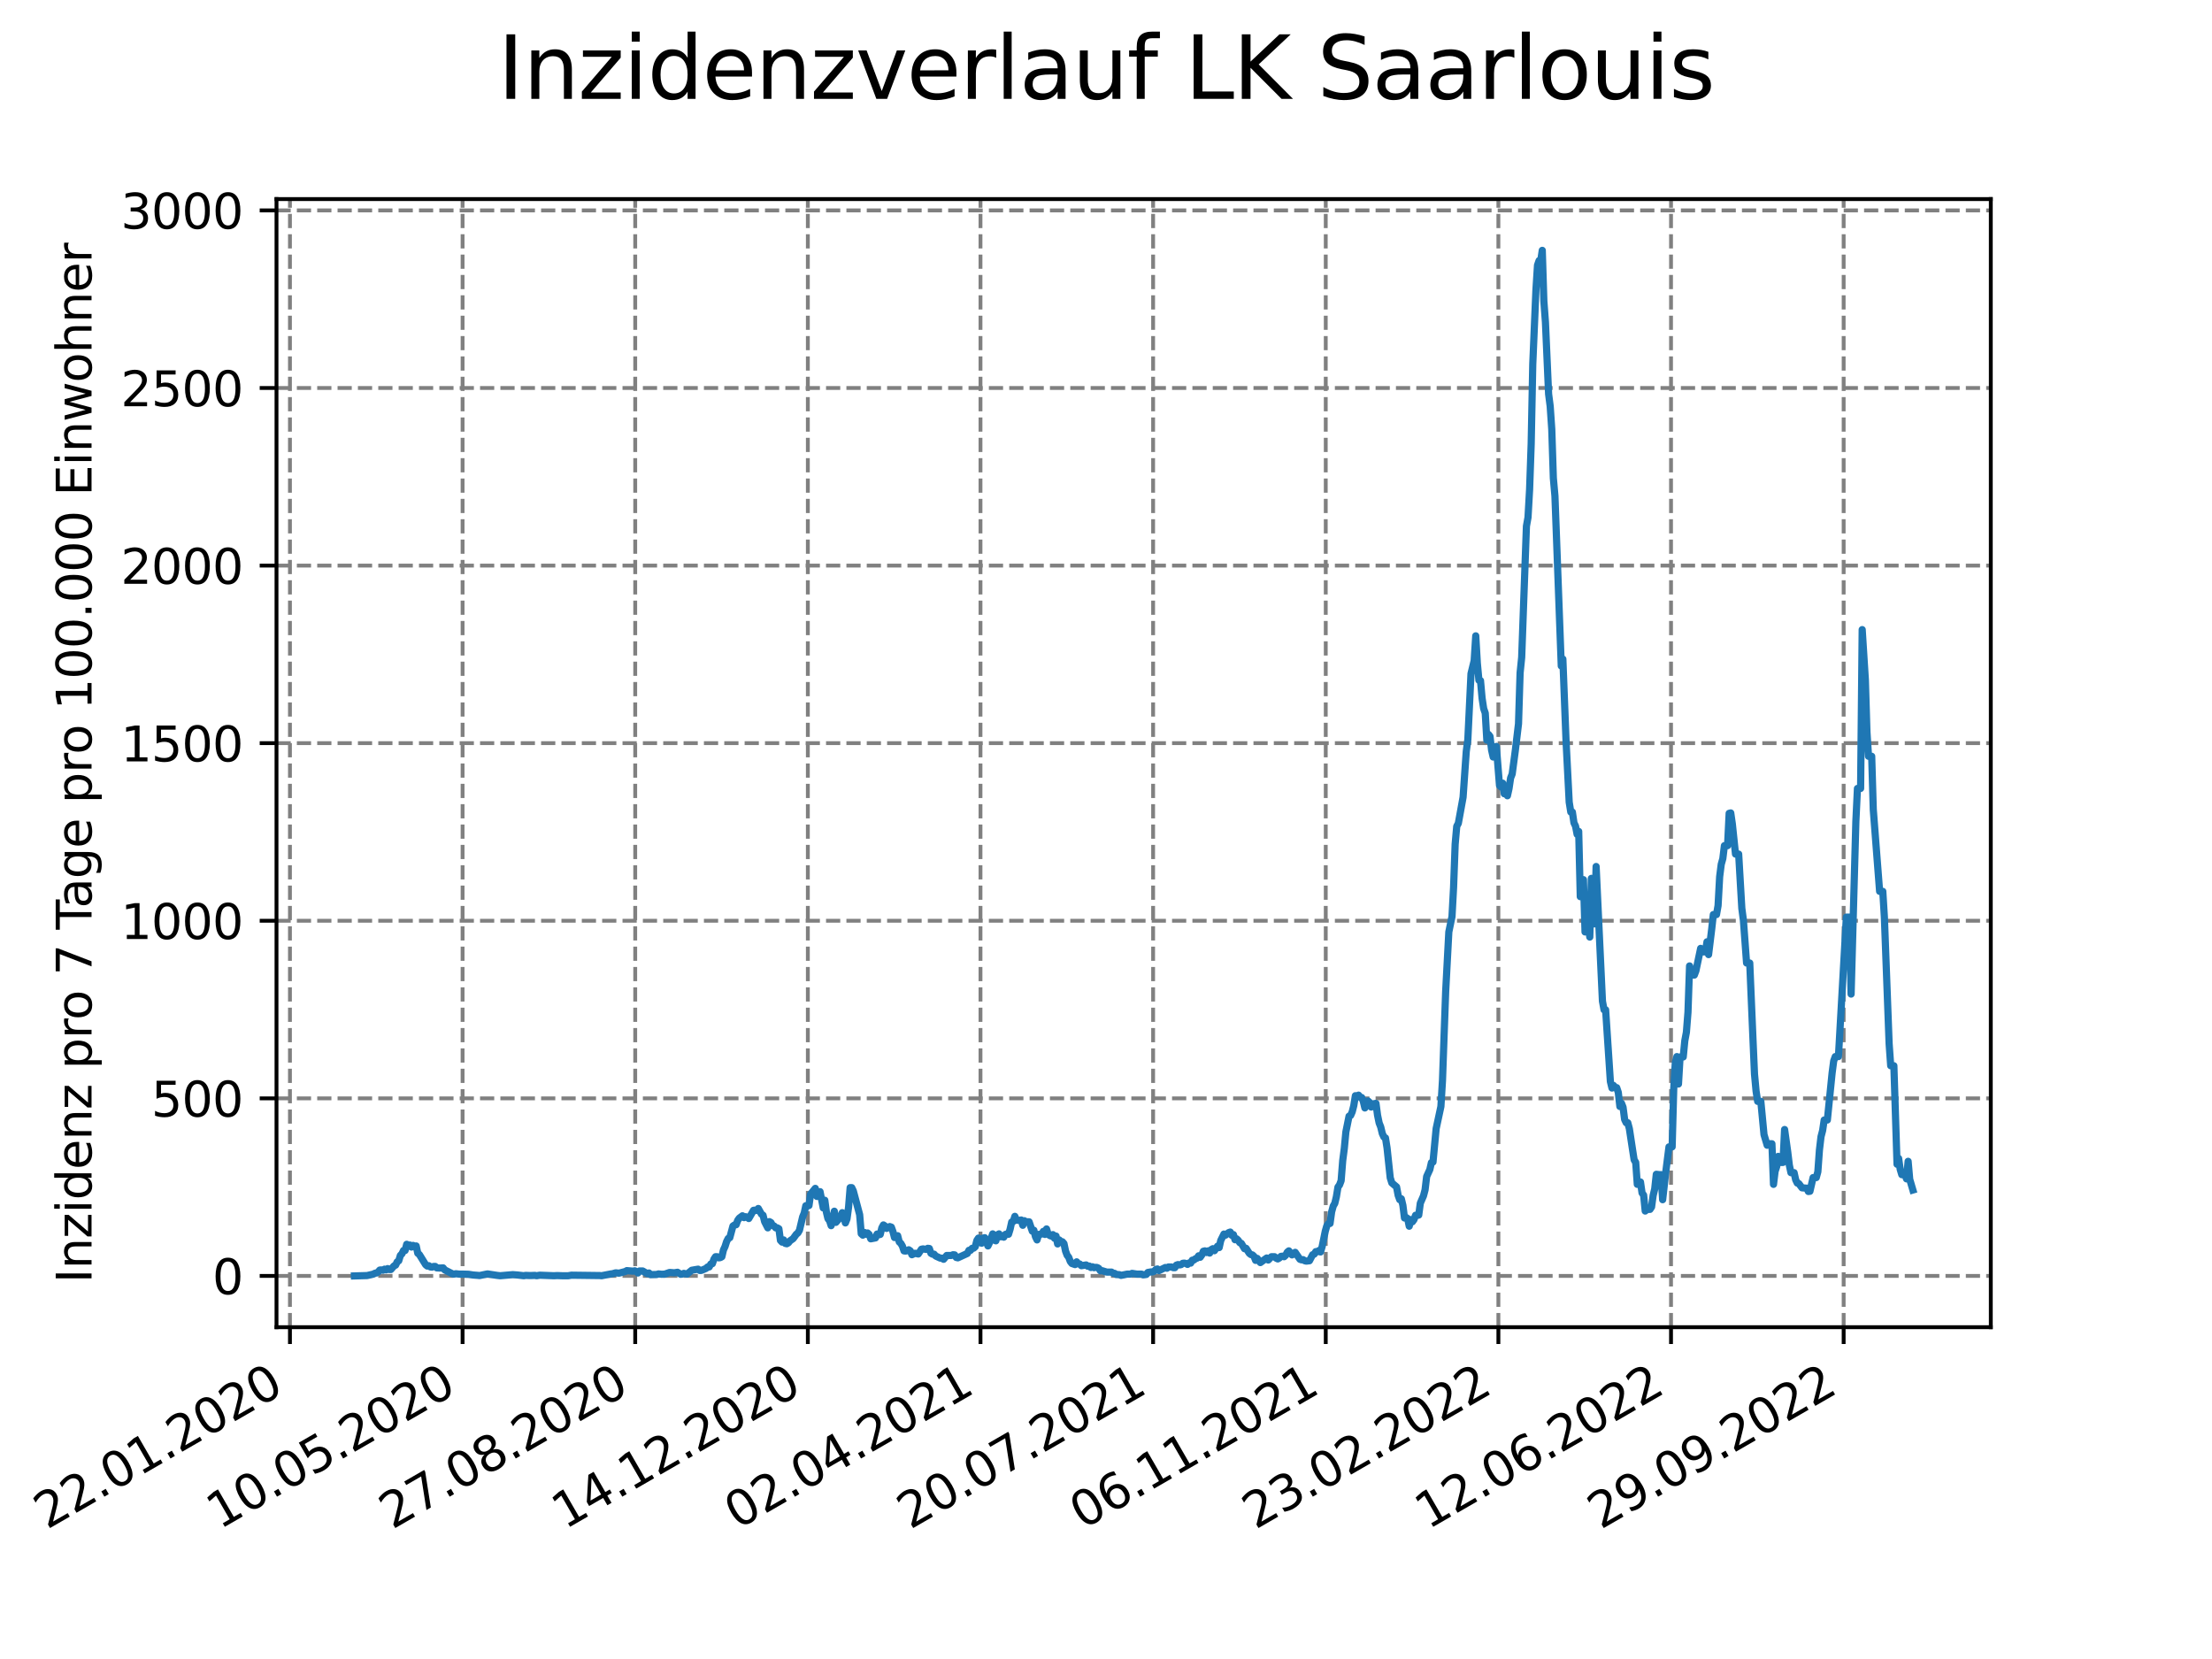 <?xml version="1.0" encoding="utf-8" standalone="no"?>
<!DOCTYPE svg PUBLIC "-//W3C//DTD SVG 1.1//EN"
  "http://www.w3.org/Graphics/SVG/1.1/DTD/svg11.dtd">
<svg xmlns:xlink="http://www.w3.org/1999/xlink" width="460.8pt" height="345.6pt" viewBox="0 0 460.8 345.6" xmlns="http://www.w3.org/2000/svg" version="1.1">
 <defs>
  <style type="text/css">*{stroke-linejoin: round; stroke-linecap: butt}</style>
 </defs>
 <g id="figure_1">
  <g id="patch_1">
   <path d="M 0 345.6 
L 460.8 345.6 
L 460.8 0 
L 0 0 
z
" style="fill: #ffffff"/>
  </g>
  <g id="axes_1">
   <g id="patch_2">
    <path d="M 57.6 276.48 
L 414.72 276.48 
L 414.72 41.472 
L 57.6 41.472 
z
" style="fill: #ffffff"/>
   </g>
   <g id="matplotlib.axis_1">
    <g id="xtick_1">
     <g id="line2d_1">
      <path d="M 60.402 276.48 
L 60.402 41.472 
" clip-path="url(#p34d6303fc3)" style="fill: none; stroke-dasharray: 2.96,1.28; stroke-dashoffset: 0; stroke: #808080; stroke-width: 0.8"/>
     </g>
     <g id="line2d_2">
      <defs>
       <path id="mcf99c7d544" d="M 0 0 
L 0 3.5 
" style="stroke: #000000; stroke-width: 0.8"/>
      </defs>
      <g>
       <use xlink:href="#mcf99c7d544" x="60.402" y="276.48" style="stroke: #000000; stroke-width: 0.8"/>
      </g>
     </g>
     <g id="text_1">
      <!-- 22.01.2020 -->
      <g transform="translate(9.776 318.689) rotate(-30) scale(0.1 -0.1)">
       <defs>
        <path id="DejaVuSans-32" d="M 1228 531 
L 3431 531 
L 3431 0 
L 469 0 
L 469 531 
Q 828 903 1448 1529 
Q 2069 2156 2228 2338 
Q 2531 2678 2651 2914 
Q 2772 3150 2772 3378 
Q 2772 3750 2511 3984 
Q 2250 4219 1831 4219 
Q 1534 4219 1204 4116 
Q 875 4013 500 3803 
L 500 4441 
Q 881 4594 1212 4672 
Q 1544 4750 1819 4750 
Q 2544 4750 2975 4387 
Q 3406 4025 3406 3419 
Q 3406 3131 3298 2873 
Q 3191 2616 2906 2266 
Q 2828 2175 2409 1742 
Q 1991 1309 1228 531 
z
" transform="scale(0.016)"/>
        <path id="DejaVuSans-2e" d="M 684 794 
L 1344 794 
L 1344 0 
L 684 0 
L 684 794 
z
" transform="scale(0.016)"/>
        <path id="DejaVuSans-30" d="M 2034 4250 
Q 1547 4250 1301 3770 
Q 1056 3291 1056 2328 
Q 1056 1369 1301 889 
Q 1547 409 2034 409 
Q 2525 409 2770 889 
Q 3016 1369 3016 2328 
Q 3016 3291 2770 3770 
Q 2525 4250 2034 4250 
z
M 2034 4750 
Q 2819 4750 3233 4129 
Q 3647 3509 3647 2328 
Q 3647 1150 3233 529 
Q 2819 -91 2034 -91 
Q 1250 -91 836 529 
Q 422 1150 422 2328 
Q 422 3509 836 4129 
Q 1250 4750 2034 4750 
z
" transform="scale(0.016)"/>
        <path id="DejaVuSans-31" d="M 794 531 
L 1825 531 
L 1825 4091 
L 703 3866 
L 703 4441 
L 1819 4666 
L 2450 4666 
L 2450 531 
L 3481 531 
L 3481 0 
L 794 0 
L 794 531 
z
" transform="scale(0.016)"/>
       </defs>
       <use xlink:href="#DejaVuSans-32"/>
       <use xlink:href="#DejaVuSans-32" x="63.623"/>
       <use xlink:href="#DejaVuSans-2e" x="127.246"/>
       <use xlink:href="#DejaVuSans-30" x="159.033"/>
       <use xlink:href="#DejaVuSans-31" x="222.656"/>
       <use xlink:href="#DejaVuSans-2e" x="286.279"/>
       <use xlink:href="#DejaVuSans-32" x="318.066"/>
       <use xlink:href="#DejaVuSans-30" x="381.689"/>
       <use xlink:href="#DejaVuSans-32" x="445.312"/>
       <use xlink:href="#DejaVuSans-30" x="508.936"/>
      </g>
     </g>
    </g>
    <g id="xtick_2">
     <g id="line2d_3">
      <path d="M 96.364 276.48 
L 96.364 41.472 
" clip-path="url(#p34d6303fc3)" style="fill: none; stroke-dasharray: 2.96,1.28; stroke-dashoffset: 0; stroke: #808080; stroke-width: 0.8"/>
     </g>
     <g id="line2d_4">
      <g>
       <use xlink:href="#mcf99c7d544" x="96.364" y="276.48" style="stroke: #000000; stroke-width: 0.8"/>
      </g>
     </g>
     <g id="text_2">
      <!-- 10.05.2020 -->
      <g transform="translate(45.739 318.689) rotate(-30) scale(0.1 -0.1)">
       <defs>
        <path id="DejaVuSans-35" d="M 691 4666 
L 3169 4666 
L 3169 4134 
L 1269 4134 
L 1269 2991 
Q 1406 3038 1543 3061 
Q 1681 3084 1819 3084 
Q 2600 3084 3056 2656 
Q 3513 2228 3513 1497 
Q 3513 744 3044 326 
Q 2575 -91 1722 -91 
Q 1428 -91 1123 -41 
Q 819 9 494 109 
L 494 744 
Q 775 591 1075 516 
Q 1375 441 1709 441 
Q 2250 441 2565 725 
Q 2881 1009 2881 1497 
Q 2881 1984 2565 2268 
Q 2250 2553 1709 2553 
Q 1456 2553 1204 2497 
Q 953 2441 691 2322 
L 691 4666 
z
" transform="scale(0.016)"/>
       </defs>
       <use xlink:href="#DejaVuSans-31"/>
       <use xlink:href="#DejaVuSans-30" x="63.623"/>
       <use xlink:href="#DejaVuSans-2e" x="127.246"/>
       <use xlink:href="#DejaVuSans-30" x="159.033"/>
       <use xlink:href="#DejaVuSans-35" x="222.656"/>
       <use xlink:href="#DejaVuSans-2e" x="286.279"/>
       <use xlink:href="#DejaVuSans-32" x="318.066"/>
       <use xlink:href="#DejaVuSans-30" x="381.689"/>
       <use xlink:href="#DejaVuSans-32" x="445.312"/>
       <use xlink:href="#DejaVuSans-30" x="508.936"/>
      </g>
     </g>
    </g>
    <g id="xtick_3">
     <g id="line2d_5">
      <path d="M 132.327 276.48 
L 132.327 41.472 
" clip-path="url(#p34d6303fc3)" style="fill: none; stroke-dasharray: 2.96,1.28; stroke-dashoffset: 0; stroke: #808080; stroke-width: 0.8"/>
     </g>
     <g id="line2d_6">
      <g>
       <use xlink:href="#mcf99c7d544" x="132.327" y="276.48" style="stroke: #000000; stroke-width: 0.8"/>
      </g>
     </g>
     <g id="text_3">
      <!-- 27.08.2020 -->
      <g transform="translate(81.702 318.689) rotate(-30) scale(0.1 -0.1)">
       <defs>
        <path id="DejaVuSans-37" d="M 525 4666 
L 3525 4666 
L 3525 4397 
L 1831 0 
L 1172 0 
L 2766 4134 
L 525 4134 
L 525 4666 
z
" transform="scale(0.016)"/>
        <path id="DejaVuSans-38" d="M 2034 2216 
Q 1584 2216 1326 1975 
Q 1069 1734 1069 1313 
Q 1069 891 1326 650 
Q 1584 409 2034 409 
Q 2484 409 2743 651 
Q 3003 894 3003 1313 
Q 3003 1734 2745 1975 
Q 2488 2216 2034 2216 
z
M 1403 2484 
Q 997 2584 770 2862 
Q 544 3141 544 3541 
Q 544 4100 942 4425 
Q 1341 4750 2034 4750 
Q 2731 4750 3128 4425 
Q 3525 4100 3525 3541 
Q 3525 3141 3298 2862 
Q 3072 2584 2669 2484 
Q 3125 2378 3379 2068 
Q 3634 1759 3634 1313 
Q 3634 634 3220 271 
Q 2806 -91 2034 -91 
Q 1263 -91 848 271 
Q 434 634 434 1313 
Q 434 1759 690 2068 
Q 947 2378 1403 2484 
z
M 1172 3481 
Q 1172 3119 1398 2916 
Q 1625 2713 2034 2713 
Q 2441 2713 2670 2916 
Q 2900 3119 2900 3481 
Q 2900 3844 2670 4047 
Q 2441 4250 2034 4250 
Q 1625 4250 1398 4047 
Q 1172 3844 1172 3481 
z
" transform="scale(0.016)"/>
       </defs>
       <use xlink:href="#DejaVuSans-32"/>
       <use xlink:href="#DejaVuSans-37" x="63.623"/>
       <use xlink:href="#DejaVuSans-2e" x="127.246"/>
       <use xlink:href="#DejaVuSans-30" x="159.033"/>
       <use xlink:href="#DejaVuSans-38" x="222.656"/>
       <use xlink:href="#DejaVuSans-2e" x="286.279"/>
       <use xlink:href="#DejaVuSans-32" x="318.066"/>
       <use xlink:href="#DejaVuSans-30" x="381.689"/>
       <use xlink:href="#DejaVuSans-32" x="445.312"/>
       <use xlink:href="#DejaVuSans-30" x="508.936"/>
      </g>
     </g>
    </g>
    <g id="xtick_4">
     <g id="line2d_7">
      <path d="M 168.29 276.48 
L 168.29 41.472 
" clip-path="url(#p34d6303fc3)" style="fill: none; stroke-dasharray: 2.96,1.28; stroke-dashoffset: 0; stroke: #808080; stroke-width: 0.8"/>
     </g>
     <g id="line2d_8">
      <g>
       <use xlink:href="#mcf99c7d544" x="168.29" y="276.48" style="stroke: #000000; stroke-width: 0.8"/>
      </g>
     </g>
     <g id="text_4">
      <!-- 14.12.2020 -->
      <g transform="translate(117.665 318.689) rotate(-30) scale(0.1 -0.1)">
       <defs>
        <path id="DejaVuSans-34" d="M 2419 4116 
L 825 1625 
L 2419 1625 
L 2419 4116 
z
M 2253 4666 
L 3047 4666 
L 3047 1625 
L 3713 1625 
L 3713 1100 
L 3047 1100 
L 3047 0 
L 2419 0 
L 2419 1100 
L 313 1100 
L 313 1709 
L 2253 4666 
z
" transform="scale(0.016)"/>
       </defs>
       <use xlink:href="#DejaVuSans-31"/>
       <use xlink:href="#DejaVuSans-34" x="63.623"/>
       <use xlink:href="#DejaVuSans-2e" x="127.246"/>
       <use xlink:href="#DejaVuSans-31" x="159.033"/>
       <use xlink:href="#DejaVuSans-32" x="222.656"/>
       <use xlink:href="#DejaVuSans-2e" x="286.279"/>
       <use xlink:href="#DejaVuSans-32" x="318.066"/>
       <use xlink:href="#DejaVuSans-30" x="381.689"/>
       <use xlink:href="#DejaVuSans-32" x="445.312"/>
       <use xlink:href="#DejaVuSans-30" x="508.936"/>
      </g>
     </g>
    </g>
    <g id="xtick_5">
     <g id="line2d_9">
      <path d="M 204.253 276.48 
L 204.253 41.472 
" clip-path="url(#p34d6303fc3)" style="fill: none; stroke-dasharray: 2.96,1.28; stroke-dashoffset: 0; stroke: #808080; stroke-width: 0.8"/>
     </g>
     <g id="line2d_10">
      <g>
       <use xlink:href="#mcf99c7d544" x="204.253" y="276.48" style="stroke: #000000; stroke-width: 0.8"/>
      </g>
     </g>
     <g id="text_5">
      <!-- 02.04.2021 -->
      <g transform="translate(153.627 318.689) rotate(-30) scale(0.1 -0.1)">
       <use xlink:href="#DejaVuSans-30"/>
       <use xlink:href="#DejaVuSans-32" x="63.623"/>
       <use xlink:href="#DejaVuSans-2e" x="127.246"/>
       <use xlink:href="#DejaVuSans-30" x="159.033"/>
       <use xlink:href="#DejaVuSans-34" x="222.656"/>
       <use xlink:href="#DejaVuSans-2e" x="286.279"/>
       <use xlink:href="#DejaVuSans-32" x="318.066"/>
       <use xlink:href="#DejaVuSans-30" x="381.689"/>
       <use xlink:href="#DejaVuSans-32" x="445.312"/>
       <use xlink:href="#DejaVuSans-31" x="508.936"/>
      </g>
     </g>
    </g>
    <g id="xtick_6">
     <g id="line2d_11">
      <path d="M 240.215 276.48 
L 240.215 41.472 
" clip-path="url(#p34d6303fc3)" style="fill: none; stroke-dasharray: 2.96,1.28; stroke-dashoffset: 0; stroke: #808080; stroke-width: 0.8"/>
     </g>
     <g id="line2d_12">
      <g>
       <use xlink:href="#mcf99c7d544" x="240.215" y="276.48" style="stroke: #000000; stroke-width: 0.8"/>
      </g>
     </g>
     <g id="text_6">
      <!-- 20.07.2021 -->
      <g transform="translate(189.59 318.689) rotate(-30) scale(0.1 -0.1)">
       <use xlink:href="#DejaVuSans-32"/>
       <use xlink:href="#DejaVuSans-30" x="63.623"/>
       <use xlink:href="#DejaVuSans-2e" x="127.246"/>
       <use xlink:href="#DejaVuSans-30" x="159.033"/>
       <use xlink:href="#DejaVuSans-37" x="222.656"/>
       <use xlink:href="#DejaVuSans-2e" x="286.279"/>
       <use xlink:href="#DejaVuSans-32" x="318.066"/>
       <use xlink:href="#DejaVuSans-30" x="381.689"/>
       <use xlink:href="#DejaVuSans-32" x="445.312"/>
       <use xlink:href="#DejaVuSans-31" x="508.936"/>
      </g>
     </g>
    </g>
    <g id="xtick_7">
     <g id="line2d_13">
      <path d="M 276.178 276.48 
L 276.178 41.472 
" clip-path="url(#p34d6303fc3)" style="fill: none; stroke-dasharray: 2.96,1.28; stroke-dashoffset: 0; stroke: #808080; stroke-width: 0.8"/>
     </g>
     <g id="line2d_14">
      <g>
       <use xlink:href="#mcf99c7d544" x="276.178" y="276.48" style="stroke: #000000; stroke-width: 0.8"/>
      </g>
     </g>
     <g id="text_7">
      <!-- 06.11.2021 -->
      <g transform="translate(225.553 318.689) rotate(-30) scale(0.1 -0.1)">
       <defs>
        <path id="DejaVuSans-36" d="M 2113 2584 
Q 1688 2584 1439 2293 
Q 1191 2003 1191 1497 
Q 1191 994 1439 701 
Q 1688 409 2113 409 
Q 2538 409 2786 701 
Q 3034 994 3034 1497 
Q 3034 2003 2786 2293 
Q 2538 2584 2113 2584 
z
M 3366 4563 
L 3366 3988 
Q 3128 4100 2886 4159 
Q 2644 4219 2406 4219 
Q 1781 4219 1451 3797 
Q 1122 3375 1075 2522 
Q 1259 2794 1537 2939 
Q 1816 3084 2150 3084 
Q 2853 3084 3261 2657 
Q 3669 2231 3669 1497 
Q 3669 778 3244 343 
Q 2819 -91 2113 -91 
Q 1303 -91 875 529 
Q 447 1150 447 2328 
Q 447 3434 972 4092 
Q 1497 4750 2381 4750 
Q 2619 4750 2861 4703 
Q 3103 4656 3366 4563 
z
" transform="scale(0.016)"/>
       </defs>
       <use xlink:href="#DejaVuSans-30"/>
       <use xlink:href="#DejaVuSans-36" x="63.623"/>
       <use xlink:href="#DejaVuSans-2e" x="127.246"/>
       <use xlink:href="#DejaVuSans-31" x="159.033"/>
       <use xlink:href="#DejaVuSans-31" x="222.656"/>
       <use xlink:href="#DejaVuSans-2e" x="286.279"/>
       <use xlink:href="#DejaVuSans-32" x="318.066"/>
       <use xlink:href="#DejaVuSans-30" x="381.689"/>
       <use xlink:href="#DejaVuSans-32" x="445.312"/>
       <use xlink:href="#DejaVuSans-31" x="508.936"/>
      </g>
     </g>
    </g>
    <g id="xtick_8">
     <g id="line2d_15">
      <path d="M 312.141 276.48 
L 312.141 41.472 
" clip-path="url(#p34d6303fc3)" style="fill: none; stroke-dasharray: 2.96,1.28; stroke-dashoffset: 0; stroke: #808080; stroke-width: 0.8"/>
     </g>
     <g id="line2d_16">
      <g>
       <use xlink:href="#mcf99c7d544" x="312.141" y="276.48" style="stroke: #000000; stroke-width: 0.8"/>
      </g>
     </g>
     <g id="text_8">
      <!-- 23.02.2022 -->
      <g transform="translate(261.516 318.689) rotate(-30) scale(0.1 -0.1)">
       <defs>
        <path id="DejaVuSans-33" d="M 2597 2516 
Q 3050 2419 3304 2112 
Q 3559 1806 3559 1356 
Q 3559 666 3084 287 
Q 2609 -91 1734 -91 
Q 1441 -91 1130 -33 
Q 819 25 488 141 
L 488 750 
Q 750 597 1062 519 
Q 1375 441 1716 441 
Q 2309 441 2620 675 
Q 2931 909 2931 1356 
Q 2931 1769 2642 2001 
Q 2353 2234 1838 2234 
L 1294 2234 
L 1294 2753 
L 1863 2753 
Q 2328 2753 2575 2939 
Q 2822 3125 2822 3475 
Q 2822 3834 2567 4026 
Q 2313 4219 1838 4219 
Q 1578 4219 1281 4162 
Q 984 4106 628 3988 
L 628 4550 
Q 988 4650 1302 4700 
Q 1616 4750 1894 4750 
Q 2613 4750 3031 4423 
Q 3450 4097 3450 3541 
Q 3450 3153 3228 2886 
Q 3006 2619 2597 2516 
z
" transform="scale(0.016)"/>
       </defs>
       <use xlink:href="#DejaVuSans-32"/>
       <use xlink:href="#DejaVuSans-33" x="63.623"/>
       <use xlink:href="#DejaVuSans-2e" x="127.246"/>
       <use xlink:href="#DejaVuSans-30" x="159.033"/>
       <use xlink:href="#DejaVuSans-32" x="222.656"/>
       <use xlink:href="#DejaVuSans-2e" x="286.279"/>
       <use xlink:href="#DejaVuSans-32" x="318.066"/>
       <use xlink:href="#DejaVuSans-30" x="381.689"/>
       <use xlink:href="#DejaVuSans-32" x="445.312"/>
       <use xlink:href="#DejaVuSans-32" x="508.936"/>
      </g>
     </g>
    </g>
    <g id="xtick_9">
     <g id="line2d_17">
      <path d="M 348.104 276.48 
L 348.104 41.472 
" clip-path="url(#p34d6303fc3)" style="fill: none; stroke-dasharray: 2.96,1.28; stroke-dashoffset: 0; stroke: #808080; stroke-width: 0.8"/>
     </g>
     <g id="line2d_18">
      <g>
       <use xlink:href="#mcf99c7d544" x="348.104" y="276.48" style="stroke: #000000; stroke-width: 0.8"/>
      </g>
     </g>
     <g id="text_9">
      <!-- 12.06.2022 -->
      <g transform="translate(297.478 318.689) rotate(-30) scale(0.1 -0.1)">
       <use xlink:href="#DejaVuSans-31"/>
       <use xlink:href="#DejaVuSans-32" x="63.623"/>
       <use xlink:href="#DejaVuSans-2e" x="127.246"/>
       <use xlink:href="#DejaVuSans-30" x="159.033"/>
       <use xlink:href="#DejaVuSans-36" x="222.656"/>
       <use xlink:href="#DejaVuSans-2e" x="286.279"/>
       <use xlink:href="#DejaVuSans-32" x="318.066"/>
       <use xlink:href="#DejaVuSans-30" x="381.689"/>
       <use xlink:href="#DejaVuSans-32" x="445.312"/>
       <use xlink:href="#DejaVuSans-32" x="508.936"/>
      </g>
     </g>
    </g>
    <g id="xtick_10">
     <g id="line2d_19">
      <path d="M 384.066 276.48 
L 384.066 41.472 
" clip-path="url(#p34d6303fc3)" style="fill: none; stroke-dasharray: 2.96,1.28; stroke-dashoffset: 0; stroke: #808080; stroke-width: 0.8"/>
     </g>
     <g id="line2d_20">
      <g>
       <use xlink:href="#mcf99c7d544" x="384.066" y="276.48" style="stroke: #000000; stroke-width: 0.8"/>
      </g>
     </g>
     <g id="text_10">
      <!-- 29.09.2022 -->
      <g transform="translate(333.441 318.689) rotate(-30) scale(0.1 -0.1)">
       <defs>
        <path id="DejaVuSans-39" d="M 703 97 
L 703 672 
Q 941 559 1184 500 
Q 1428 441 1663 441 
Q 2288 441 2617 861 
Q 2947 1281 2994 2138 
Q 2813 1869 2534 1725 
Q 2256 1581 1919 1581 
Q 1219 1581 811 2004 
Q 403 2428 403 3163 
Q 403 3881 828 4315 
Q 1253 4750 1959 4750 
Q 2769 4750 3195 4129 
Q 3622 3509 3622 2328 
Q 3622 1225 3098 567 
Q 2575 -91 1691 -91 
Q 1453 -91 1209 -44 
Q 966 3 703 97 
z
M 1959 2075 
Q 2384 2075 2632 2365 
Q 2881 2656 2881 3163 
Q 2881 3666 2632 3958 
Q 2384 4250 1959 4250 
Q 1534 4250 1286 3958 
Q 1038 3666 1038 3163 
Q 1038 2656 1286 2365 
Q 1534 2075 1959 2075 
z
" transform="scale(0.016)"/>
       </defs>
       <use xlink:href="#DejaVuSans-32"/>
       <use xlink:href="#DejaVuSans-39" x="63.623"/>
       <use xlink:href="#DejaVuSans-2e" x="127.246"/>
       <use xlink:href="#DejaVuSans-30" x="159.033"/>
       <use xlink:href="#DejaVuSans-39" x="222.656"/>
       <use xlink:href="#DejaVuSans-2e" x="286.279"/>
       <use xlink:href="#DejaVuSans-32" x="318.066"/>
       <use xlink:href="#DejaVuSans-30" x="381.689"/>
       <use xlink:href="#DejaVuSans-32" x="445.312"/>
       <use xlink:href="#DejaVuSans-32" x="508.936"/>
      </g>
     </g>
    </g>
   </g>
   <g id="matplotlib.axis_2">
    <g id="ytick_1">
     <g id="line2d_21">
      <path d="M 57.6 265.798 
L 414.72 265.798 
" clip-path="url(#p34d6303fc3)" style="fill: none; stroke-dasharray: 2.96,1.28; stroke-dashoffset: 0; stroke: #808080; stroke-width: 0.8"/>
     </g>
     <g id="line2d_22">
      <defs>
       <path id="m9fc514c92e" d="M 0 0 
L -3.5 0 
" style="stroke: #000000; stroke-width: 0.8"/>
      </defs>
      <g>
       <use xlink:href="#m9fc514c92e" x="57.6" y="265.798" style="stroke: #000000; stroke-width: 0.8"/>
      </g>
     </g>
     <g id="text_11">
      <!-- 0 -->
      <g transform="translate(44.237 269.597) scale(0.1 -0.1)">
       <use xlink:href="#DejaVuSans-30"/>
      </g>
     </g>
    </g>
    <g id="ytick_2">
     <g id="line2d_23">
      <path d="M 57.6 228.804 
L 414.72 228.804 
" clip-path="url(#p34d6303fc3)" style="fill: none; stroke-dasharray: 2.96,1.28; stroke-dashoffset: 0; stroke: #808080; stroke-width: 0.8"/>
     </g>
     <g id="line2d_24">
      <g>
       <use xlink:href="#m9fc514c92e" x="57.6" y="228.804" style="stroke: #000000; stroke-width: 0.8"/>
      </g>
     </g>
     <g id="text_12">
      <!-- 500 -->
      <g transform="translate(31.512 232.603) scale(0.1 -0.1)">
       <use xlink:href="#DejaVuSans-35"/>
       <use xlink:href="#DejaVuSans-30" x="63.623"/>
       <use xlink:href="#DejaVuSans-30" x="127.246"/>
      </g>
     </g>
    </g>
    <g id="ytick_3">
     <g id="line2d_25">
      <path d="M 57.6 191.809 
L 414.72 191.809 
" clip-path="url(#p34d6303fc3)" style="fill: none; stroke-dasharray: 2.96,1.28; stroke-dashoffset: 0; stroke: #808080; stroke-width: 0.8"/>
     </g>
     <g id="line2d_26">
      <g>
       <use xlink:href="#m9fc514c92e" x="57.6" y="191.809" style="stroke: #000000; stroke-width: 0.8"/>
      </g>
     </g>
     <g id="text_13">
      <!-- 1000 -->
      <g transform="translate(25.15 195.608) scale(0.1 -0.1)">
       <use xlink:href="#DejaVuSans-31"/>
       <use xlink:href="#DejaVuSans-30" x="63.623"/>
       <use xlink:href="#DejaVuSans-30" x="127.246"/>
       <use xlink:href="#DejaVuSans-30" x="190.869"/>
      </g>
     </g>
    </g>
    <g id="ytick_4">
     <g id="line2d_27">
      <path d="M 57.6 154.815 
L 414.72 154.815 
" clip-path="url(#p34d6303fc3)" style="fill: none; stroke-dasharray: 2.96,1.28; stroke-dashoffset: 0; stroke: #808080; stroke-width: 0.8"/>
     </g>
     <g id="line2d_28">
      <g>
       <use xlink:href="#m9fc514c92e" x="57.6" y="154.815" style="stroke: #000000; stroke-width: 0.8"/>
      </g>
     </g>
     <g id="text_14">
      <!-- 1500 -->
      <g transform="translate(25.15 158.614) scale(0.1 -0.1)">
       <use xlink:href="#DejaVuSans-31"/>
       <use xlink:href="#DejaVuSans-35" x="63.623"/>
       <use xlink:href="#DejaVuSans-30" x="127.246"/>
       <use xlink:href="#DejaVuSans-30" x="190.869"/>
      </g>
     </g>
    </g>
    <g id="ytick_5">
     <g id="line2d_29">
      <path d="M 57.6 117.821 
L 414.72 117.821 
" clip-path="url(#p34d6303fc3)" style="fill: none; stroke-dasharray: 2.96,1.28; stroke-dashoffset: 0; stroke: #808080; stroke-width: 0.8"/>
     </g>
     <g id="line2d_30">
      <g>
       <use xlink:href="#m9fc514c92e" x="57.6" y="117.821" style="stroke: #000000; stroke-width: 0.8"/>
      </g>
     </g>
     <g id="text_15">
      <!-- 2000 -->
      <g transform="translate(25.15 121.62) scale(0.1 -0.1)">
       <use xlink:href="#DejaVuSans-32"/>
       <use xlink:href="#DejaVuSans-30" x="63.623"/>
       <use xlink:href="#DejaVuSans-30" x="127.246"/>
       <use xlink:href="#DejaVuSans-30" x="190.869"/>
      </g>
     </g>
    </g>
    <g id="ytick_6">
     <g id="line2d_31">
      <path d="M 57.6 80.826 
L 414.72 80.826 
" clip-path="url(#p34d6303fc3)" style="fill: none; stroke-dasharray: 2.96,1.28; stroke-dashoffset: 0; stroke: #808080; stroke-width: 0.8"/>
     </g>
     <g id="line2d_32">
      <g>
       <use xlink:href="#m9fc514c92e" x="57.6" y="80.826" style="stroke: #000000; stroke-width: 0.8"/>
      </g>
     </g>
     <g id="text_16">
      <!-- 2500 -->
      <g transform="translate(25.15 84.625) scale(0.1 -0.1)">
       <use xlink:href="#DejaVuSans-32"/>
       <use xlink:href="#DejaVuSans-35" x="63.623"/>
       <use xlink:href="#DejaVuSans-30" x="127.246"/>
       <use xlink:href="#DejaVuSans-30" x="190.869"/>
      </g>
     </g>
    </g>
    <g id="ytick_7">
     <g id="line2d_33">
      <path d="M 57.6 43.832 
L 414.72 43.832 
" clip-path="url(#p34d6303fc3)" style="fill: none; stroke-dasharray: 2.96,1.28; stroke-dashoffset: 0; stroke: #808080; stroke-width: 0.8"/>
     </g>
     <g id="line2d_34">
      <g>
       <use xlink:href="#m9fc514c92e" x="57.6" y="43.832" style="stroke: #000000; stroke-width: 0.8"/>
      </g>
     </g>
     <g id="text_17">
      <!-- 3000 -->
      <g transform="translate(25.15 47.631) scale(0.1 -0.1)">
       <use xlink:href="#DejaVuSans-33"/>
       <use xlink:href="#DejaVuSans-30" x="63.623"/>
       <use xlink:href="#DejaVuSans-30" x="127.246"/>
       <use xlink:href="#DejaVuSans-30" x="190.869"/>
      </g>
     </g>
    </g>
    <g id="text_18">
     <!-- Inzidenz pro 7 Tage pro 100.000 Einwohner -->
     <g transform="translate(19.07 267.301) rotate(-90) scale(0.1 -0.1)">
      <defs>
       <path id="DejaVuSans-49" d="M 628 4666 
L 1259 4666 
L 1259 0 
L 628 0 
L 628 4666 
z
" transform="scale(0.016)"/>
       <path id="DejaVuSans-6e" d="M 3513 2113 
L 3513 0 
L 2938 0 
L 2938 2094 
Q 2938 2591 2744 2837 
Q 2550 3084 2163 3084 
Q 1697 3084 1428 2787 
Q 1159 2491 1159 1978 
L 1159 0 
L 581 0 
L 581 3500 
L 1159 3500 
L 1159 2956 
Q 1366 3272 1645 3428 
Q 1925 3584 2291 3584 
Q 2894 3584 3203 3211 
Q 3513 2838 3513 2113 
z
" transform="scale(0.016)"/>
       <path id="DejaVuSans-7a" d="M 353 3500 
L 3084 3500 
L 3084 2975 
L 922 459 
L 3084 459 
L 3084 0 
L 275 0 
L 275 525 
L 2438 3041 
L 353 3041 
L 353 3500 
z
" transform="scale(0.016)"/>
       <path id="DejaVuSans-69" d="M 603 3500 
L 1178 3500 
L 1178 0 
L 603 0 
L 603 3500 
z
M 603 4863 
L 1178 4863 
L 1178 4134 
L 603 4134 
L 603 4863 
z
" transform="scale(0.016)"/>
       <path id="DejaVuSans-64" d="M 2906 2969 
L 2906 4863 
L 3481 4863 
L 3481 0 
L 2906 0 
L 2906 525 
Q 2725 213 2448 61 
Q 2172 -91 1784 -91 
Q 1150 -91 751 415 
Q 353 922 353 1747 
Q 353 2572 751 3078 
Q 1150 3584 1784 3584 
Q 2172 3584 2448 3432 
Q 2725 3281 2906 2969 
z
M 947 1747 
Q 947 1113 1208 752 
Q 1469 391 1925 391 
Q 2381 391 2643 752 
Q 2906 1113 2906 1747 
Q 2906 2381 2643 2742 
Q 2381 3103 1925 3103 
Q 1469 3103 1208 2742 
Q 947 2381 947 1747 
z
" transform="scale(0.016)"/>
       <path id="DejaVuSans-65" d="M 3597 1894 
L 3597 1613 
L 953 1613 
Q 991 1019 1311 708 
Q 1631 397 2203 397 
Q 2534 397 2845 478 
Q 3156 559 3463 722 
L 3463 178 
Q 3153 47 2828 -22 
Q 2503 -91 2169 -91 
Q 1331 -91 842 396 
Q 353 884 353 1716 
Q 353 2575 817 3079 
Q 1281 3584 2069 3584 
Q 2775 3584 3186 3129 
Q 3597 2675 3597 1894 
z
M 3022 2063 
Q 3016 2534 2758 2815 
Q 2500 3097 2075 3097 
Q 1594 3097 1305 2825 
Q 1016 2553 972 2059 
L 3022 2063 
z
" transform="scale(0.016)"/>
       <path id="DejaVuSans-20" transform="scale(0.016)"/>
       <path id="DejaVuSans-70" d="M 1159 525 
L 1159 -1331 
L 581 -1331 
L 581 3500 
L 1159 3500 
L 1159 2969 
Q 1341 3281 1617 3432 
Q 1894 3584 2278 3584 
Q 2916 3584 3314 3078 
Q 3713 2572 3713 1747 
Q 3713 922 3314 415 
Q 2916 -91 2278 -91 
Q 1894 -91 1617 61 
Q 1341 213 1159 525 
z
M 3116 1747 
Q 3116 2381 2855 2742 
Q 2594 3103 2138 3103 
Q 1681 3103 1420 2742 
Q 1159 2381 1159 1747 
Q 1159 1113 1420 752 
Q 1681 391 2138 391 
Q 2594 391 2855 752 
Q 3116 1113 3116 1747 
z
" transform="scale(0.016)"/>
       <path id="DejaVuSans-72" d="M 2631 2963 
Q 2534 3019 2420 3045 
Q 2306 3072 2169 3072 
Q 1681 3072 1420 2755 
Q 1159 2438 1159 1844 
L 1159 0 
L 581 0 
L 581 3500 
L 1159 3500 
L 1159 2956 
Q 1341 3275 1631 3429 
Q 1922 3584 2338 3584 
Q 2397 3584 2469 3576 
Q 2541 3569 2628 3553 
L 2631 2963 
z
" transform="scale(0.016)"/>
       <path id="DejaVuSans-6f" d="M 1959 3097 
Q 1497 3097 1228 2736 
Q 959 2375 959 1747 
Q 959 1119 1226 758 
Q 1494 397 1959 397 
Q 2419 397 2687 759 
Q 2956 1122 2956 1747 
Q 2956 2369 2687 2733 
Q 2419 3097 1959 3097 
z
M 1959 3584 
Q 2709 3584 3137 3096 
Q 3566 2609 3566 1747 
Q 3566 888 3137 398 
Q 2709 -91 1959 -91 
Q 1206 -91 779 398 
Q 353 888 353 1747 
Q 353 2609 779 3096 
Q 1206 3584 1959 3584 
z
" transform="scale(0.016)"/>
       <path id="DejaVuSans-54" d="M -19 4666 
L 3928 4666 
L 3928 4134 
L 2272 4134 
L 2272 0 
L 1638 0 
L 1638 4134 
L -19 4134 
L -19 4666 
z
" transform="scale(0.016)"/>
       <path id="DejaVuSans-61" d="M 2194 1759 
Q 1497 1759 1228 1600 
Q 959 1441 959 1056 
Q 959 750 1161 570 
Q 1363 391 1709 391 
Q 2188 391 2477 730 
Q 2766 1069 2766 1631 
L 2766 1759 
L 2194 1759 
z
M 3341 1997 
L 3341 0 
L 2766 0 
L 2766 531 
Q 2569 213 2275 61 
Q 1981 -91 1556 -91 
Q 1019 -91 701 211 
Q 384 513 384 1019 
Q 384 1609 779 1909 
Q 1175 2209 1959 2209 
L 2766 2209 
L 2766 2266 
Q 2766 2663 2505 2880 
Q 2244 3097 1772 3097 
Q 1472 3097 1187 3025 
Q 903 2953 641 2809 
L 641 3341 
Q 956 3463 1253 3523 
Q 1550 3584 1831 3584 
Q 2591 3584 2966 3190 
Q 3341 2797 3341 1997 
z
" transform="scale(0.016)"/>
       <path id="DejaVuSans-67" d="M 2906 1791 
Q 2906 2416 2648 2759 
Q 2391 3103 1925 3103 
Q 1463 3103 1205 2759 
Q 947 2416 947 1791 
Q 947 1169 1205 825 
Q 1463 481 1925 481 
Q 2391 481 2648 825 
Q 2906 1169 2906 1791 
z
M 3481 434 
Q 3481 -459 3084 -895 
Q 2688 -1331 1869 -1331 
Q 1566 -1331 1297 -1286 
Q 1028 -1241 775 -1147 
L 775 -588 
Q 1028 -725 1275 -790 
Q 1522 -856 1778 -856 
Q 2344 -856 2625 -561 
Q 2906 -266 2906 331 
L 2906 616 
Q 2728 306 2450 153 
Q 2172 0 1784 0 
Q 1141 0 747 490 
Q 353 981 353 1791 
Q 353 2603 747 3093 
Q 1141 3584 1784 3584 
Q 2172 3584 2450 3431 
Q 2728 3278 2906 2969 
L 2906 3500 
L 3481 3500 
L 3481 434 
z
" transform="scale(0.016)"/>
       <path id="DejaVuSans-45" d="M 628 4666 
L 3578 4666 
L 3578 4134 
L 1259 4134 
L 1259 2753 
L 3481 2753 
L 3481 2222 
L 1259 2222 
L 1259 531 
L 3634 531 
L 3634 0 
L 628 0 
L 628 4666 
z
" transform="scale(0.016)"/>
       <path id="DejaVuSans-77" d="M 269 3500 
L 844 3500 
L 1563 769 
L 2278 3500 
L 2956 3500 
L 3675 769 
L 4391 3500 
L 4966 3500 
L 4050 0 
L 3372 0 
L 2619 2869 
L 1863 0 
L 1184 0 
L 269 3500 
z
" transform="scale(0.016)"/>
       <path id="DejaVuSans-68" d="M 3513 2113 
L 3513 0 
L 2938 0 
L 2938 2094 
Q 2938 2591 2744 2837 
Q 2550 3084 2163 3084 
Q 1697 3084 1428 2787 
Q 1159 2491 1159 1978 
L 1159 0 
L 581 0 
L 581 4863 
L 1159 4863 
L 1159 2956 
Q 1366 3272 1645 3428 
Q 1925 3584 2291 3584 
Q 2894 3584 3203 3211 
Q 3513 2838 3513 2113 
z
" transform="scale(0.016)"/>
      </defs>
      <use xlink:href="#DejaVuSans-49"/>
      <use xlink:href="#DejaVuSans-6e" x="29.492"/>
      <use xlink:href="#DejaVuSans-7a" x="92.871"/>
      <use xlink:href="#DejaVuSans-69" x="145.361"/>
      <use xlink:href="#DejaVuSans-64" x="173.145"/>
      <use xlink:href="#DejaVuSans-65" x="236.621"/>
      <use xlink:href="#DejaVuSans-6e" x="298.145"/>
      <use xlink:href="#DejaVuSans-7a" x="361.523"/>
      <use xlink:href="#DejaVuSans-20" x="414.014"/>
      <use xlink:href="#DejaVuSans-70" x="445.801"/>
      <use xlink:href="#DejaVuSans-72" x="509.277"/>
      <use xlink:href="#DejaVuSans-6f" x="548.141"/>
      <use xlink:href="#DejaVuSans-20" x="609.322"/>
      <use xlink:href="#DejaVuSans-37" x="641.109"/>
      <use xlink:href="#DejaVuSans-20" x="704.732"/>
      <use xlink:href="#DejaVuSans-54" x="736.52"/>
      <use xlink:href="#DejaVuSans-61" x="781.104"/>
      <use xlink:href="#DejaVuSans-67" x="842.383"/>
      <use xlink:href="#DejaVuSans-65" x="905.859"/>
      <use xlink:href="#DejaVuSans-20" x="967.383"/>
      <use xlink:href="#DejaVuSans-70" x="999.17"/>
      <use xlink:href="#DejaVuSans-72" x="1062.646"/>
      <use xlink:href="#DejaVuSans-6f" x="1101.51"/>
      <use xlink:href="#DejaVuSans-20" x="1162.691"/>
      <use xlink:href="#DejaVuSans-31" x="1194.479"/>
      <use xlink:href="#DejaVuSans-30" x="1258.102"/>
      <use xlink:href="#DejaVuSans-30" x="1321.725"/>
      <use xlink:href="#DejaVuSans-2e" x="1385.348"/>
      <use xlink:href="#DejaVuSans-30" x="1417.135"/>
      <use xlink:href="#DejaVuSans-30" x="1480.758"/>
      <use xlink:href="#DejaVuSans-30" x="1544.381"/>
      <use xlink:href="#DejaVuSans-20" x="1608.004"/>
      <use xlink:href="#DejaVuSans-45" x="1639.791"/>
      <use xlink:href="#DejaVuSans-69" x="1702.975"/>
      <use xlink:href="#DejaVuSans-6e" x="1730.758"/>
      <use xlink:href="#DejaVuSans-77" x="1794.137"/>
      <use xlink:href="#DejaVuSans-6f" x="1875.924"/>
      <use xlink:href="#DejaVuSans-68" x="1937.105"/>
      <use xlink:href="#DejaVuSans-6e" x="2000.484"/>
      <use xlink:href="#DejaVuSans-65" x="2063.863"/>
      <use xlink:href="#DejaVuSans-72" x="2125.387"/>
     </g>
    </g>
   </g>
   <g id="line2d_35">
    <path d="M 73.833 265.798 
L 76.472 265.722 
L 77.792 265.417 
L 78.122 265.227 
L 78.452 265.189 
L 78.782 264.96 
L 79.112 264.579 
L 79.442 264.541 
L 79.772 264.617 
L 80.101 264.389 
L 80.431 264.541 
L 80.761 264.275 
L 81.091 264.465 
L 81.421 264.465 
L 82.081 263.704 
L 82.411 263.551 
L 82.741 262.866 
L 83.071 262.638 
L 83.401 261.533 
L 83.731 261.191 
L 84.061 260.505 
L 84.391 260.505 
L 84.721 259.211 
L 85.05 259.401 
L 85.38 259.363 
L 85.71 259.782 
L 86.04 259.439 
L 86.37 259.591 
L 86.7 259.553 
L 87.03 261.076 
L 87.36 261.343 
L 88.68 263.475 
L 89.01 263.742 
L 89.34 263.666 
L 89.67 263.932 
L 89.999 263.97 
L 90.329 263.818 
L 90.659 263.818 
L 90.989 264.122 
L 91.649 264.161 
L 92.309 264.122 
L 92.639 264.541 
L 94.289 265.379 
L 94.619 265.417 
L 94.948 265.341 
L 95.608 265.417 
L 96.268 265.417 
L 97.588 265.455 
L 98.578 265.607 
L 99.568 265.684 
L 99.897 265.722 
L 101.547 265.379 
L 103.527 265.684 
L 104.187 265.76 
L 106.826 265.531 
L 107.816 265.607 
L 109.136 265.76 
L 109.466 265.684 
L 110.455 265.722 
L 111.445 265.684 
L 111.775 265.76 
L 112.435 265.646 
L 114.415 265.722 
L 115.404 265.76 
L 116.064 265.722 
L 117.054 265.76 
L 118.374 265.76 
L 119.034 265.646 
L 124.972 265.722 
L 125.302 265.76 
L 127.282 265.379 
L 127.612 265.341 
L 128.272 265.151 
L 128.932 265.227 
L 130.251 264.884 
L 130.581 264.694 
L 131.901 264.808 
L 132.231 264.732 
L 132.561 264.884 
L 132.891 265.189 
L 133.221 264.77 
L 133.881 264.77 
L 134.87 265.341 
L 135.2 265.189 
L 135.53 265.531 
L 136.85 265.493 
L 137.18 265.379 
L 137.84 265.455 
L 138.5 265.417 
L 139.16 265.189 
L 139.489 265.074 
L 140.479 265.151 
L 141.139 265.036 
L 141.799 265.455 
L 142.129 265.417 
L 142.459 265.265 
L 143.119 265.417 
L 144.109 264.617 
L 145.428 264.389 
L 145.758 264.656 
L 146.088 264.656 
L 147.078 264.237 
L 147.408 263.932 
L 147.738 263.932 
L 148.068 263.323 
L 148.398 263.247 
L 148.728 262.295 
L 149.058 261.8 
L 149.387 261.8 
L 149.717 262.028 
L 150.047 261.99 
L 150.377 261.8 
L 150.707 260.391 
L 151.037 259.668 
L 151.367 258.64 
L 151.697 257.992 
L 152.027 257.84 
L 152.687 255.403 
L 153.017 255.175 
L 153.347 255.137 
L 153.677 254.223 
L 154.007 253.766 
L 154.666 253.271 
L 154.996 253.652 
L 155.326 253.461 
L 155.656 253.575 
L 155.986 253.842 
L 156.976 252.129 
L 157.306 252.091 
L 157.636 252.167 
L 157.966 251.748 
L 158.626 252.928 
L 158.956 253.157 
L 159.285 254.489 
L 159.945 255.784 
L 160.275 254.489 
L 160.605 254.68 
L 160.935 255.289 
L 161.265 255.403 
L 161.595 255.784 
L 161.925 255.784 
L 162.255 255.974 
L 162.585 258.411 
L 162.915 258.754 
L 163.245 258.297 
L 163.575 259.02 
L 163.905 259.096 
L 164.235 258.906 
L 164.564 258.487 
L 165.224 258.03 
L 165.884 257.117 
L 166.214 256.85 
L 166.544 256.279 
L 167.204 253.499 
L 167.534 252.7 
L 167.864 251.177 
L 168.194 251.253 
L 168.524 251.139 
L 168.854 248.778 
L 169.843 247.559 
L 170.173 249.235 
L 170.503 249.083 
L 170.833 248.245 
L 171.493 251.634 
L 171.823 250.034 
L 172.153 252.509 
L 172.483 253.88 
L 172.813 254.299 
L 173.143 255.327 
L 173.473 254.299 
L 173.803 252.319 
L 174.133 254.642 
L 175.122 253.499 
L 175.452 252.624 
L 175.782 253.347 
L 176.112 254.756 
L 176.442 253.918 
L 176.772 251.481 
L 177.102 247.407 
L 177.432 247.407 
L 177.762 248.093 
L 179.082 253.042 
L 179.411 257.002 
L 179.741 257.307 
L 180.071 256.736 
L 180.401 257.117 
L 180.731 256.85 
L 181.061 257.155 
L 181.391 258.068 
L 182.381 257.878 
L 182.711 257.078 
L 183.041 257.231 
L 183.371 257.155 
L 183.701 255.784 
L 184.031 255.175 
L 184.36 255.403 
L 184.69 255.898 
L 185.35 255.517 
L 185.68 255.632 
L 186.01 256.545 
L 186.34 257.802 
L 186.67 257.726 
L 187 257.421 
L 187.33 258.716 
L 187.66 259.02 
L 187.99 259.591 
L 188.32 260.581 
L 188.65 260.62 
L 188.98 260.543 
L 189.309 260.353 
L 189.639 260.581 
L 189.969 261.381 
L 190.629 261.076 
L 191.289 261.229 
L 191.949 260.239 
L 192.279 260.163 
L 192.939 260.277 
L 193.269 260.048 
L 193.599 260.086 
L 193.929 261.076 
L 194.258 261.267 
L 194.588 261.267 
L 194.918 261.648 
L 195.908 262.104 
L 196.238 262.104 
L 196.568 262.333 
L 197.228 261.533 
L 197.888 261.533 
L 198.218 261.533 
L 198.548 261.381 
L 198.878 261.419 
L 199.207 261.952 
L 199.537 262.028 
L 201.517 261.114 
L 201.847 260.467 
L 202.177 260.467 
L 202.507 260.048 
L 202.837 260.01 
L 203.167 259.706 
L 203.497 258.411 
L 203.827 257.916 
L 204.156 258.83 
L 204.486 258.982 
L 204.816 257.916 
L 205.146 257.84 
L 205.806 259.553 
L 206.136 258.868 
L 206.796 257.04 
L 207.126 258.335 
L 207.456 258.487 
L 207.786 257.231 
L 208.116 257.04 
L 208.446 257.65 
L 208.776 257.573 
L 209.105 257.726 
L 209.435 257.155 
L 209.765 257.04 
L 210.095 257.117 
L 210.425 256.05 
L 210.755 254.565 
L 211.085 254.451 
L 211.415 253.385 
L 211.745 254.185 
L 212.405 254.223 
L 212.735 254.147 
L 213.065 255.251 
L 213.395 254.299 
L 213.725 254.527 
L 214.384 254.527 
L 215.044 256.469 
L 215.374 256.279 
L 215.704 257.612 
L 216.034 258.297 
L 216.364 257.155 
L 217.024 257.078 
L 217.354 256.507 
L 217.684 257.155 
L 218.014 256.012 
L 218.344 257.078 
L 218.674 257.383 
L 219.003 257.497 
L 219.333 257.193 
L 219.663 257.954 
L 219.993 257.497 
L 220.323 259.135 
L 220.653 258.297 
L 220.983 258.64 
L 221.313 258.678 
L 221.643 259.058 
L 221.973 260.62 
L 222.303 261.495 
L 222.633 261.914 
L 222.963 262.79 
L 223.293 263.209 
L 223.952 263.437 
L 224.282 262.866 
L 224.612 263.285 
L 224.942 263.323 
L 225.272 263.666 
L 226.262 263.513 
L 226.592 263.78 
L 226.922 263.742 
L 227.252 264.046 
L 227.582 263.894 
L 227.912 264.084 
L 228.242 264.008 
L 228.572 264.046 
L 228.901 264.237 
L 229.231 264.732 
L 229.561 264.694 
L 230.551 264.998 
L 231.541 264.998 
L 231.871 265.227 
L 232.201 265.265 
L 232.531 265.493 
L 233.191 265.531 
L 233.521 265.684 
L 234.84 265.417 
L 235.5 265.417 
L 235.83 265.265 
L 236.82 265.417 
L 237.81 265.417 
L 238.14 265.569 
L 238.799 265.493 
L 239.129 265.074 
L 239.789 264.96 
L 240.119 264.96 
L 240.449 264.808 
L 240.779 264.465 
L 241.109 264.351 
L 241.439 264.694 
L 242.759 264.046 
L 243.089 264.199 
L 243.419 263.932 
L 244.078 263.932 
L 244.408 264.084 
L 244.738 264.084 
L 245.068 263.551 
L 245.398 263.437 
L 245.728 263.513 
L 246.058 263.437 
L 246.388 263.171 
L 246.718 263.133 
L 247.048 263.209 
L 247.378 263.399 
L 247.708 263.094 
L 248.038 263.133 
L 248.368 262.523 
L 248.697 262.485 
L 249.027 262.219 
L 249.357 262.104 
L 249.687 261.609 
L 250.017 261.914 
L 250.347 261.457 
L 250.677 260.658 
L 251.007 260.581 
L 251.337 260.924 
L 251.667 260.581 
L 251.997 261.038 
L 252.327 260.315 
L 252.657 260.125 
L 252.987 260.543 
L 253.646 259.591 
L 253.976 259.896 
L 254.306 258.411 
L 254.966 257.078 
L 255.296 257.307 
L 255.956 256.774 
L 256.286 256.66 
L 256.616 257.345 
L 256.946 257.193 
L 257.276 258.259 
L 257.606 258.068 
L 257.936 258.373 
L 258.266 258.868 
L 258.595 259.02 
L 259.255 260.125 
L 259.585 260.048 
L 260.245 261.076 
L 260.575 261.343 
L 260.905 261.419 
L 261.235 261.724 
L 261.565 262.561 
L 261.895 262.143 
L 262.555 263.018 
L 263.874 262.066 
L 264.204 262.485 
L 264.864 261.8 
L 265.524 261.8 
L 265.854 262.104 
L 266.184 262.257 
L 266.514 262.066 
L 266.844 261.724 
L 267.174 261.686 
L 267.504 261.8 
L 267.834 261.495 
L 268.164 260.848 
L 268.493 260.581 
L 269.153 261.419 
L 269.813 260.886 
L 270.803 262.333 
L 271.133 262.447 
L 271.463 262.409 
L 271.793 262.638 
L 272.123 262.714 
L 272.783 262.638 
L 273.442 261.381 
L 273.772 261.267 
L 274.102 260.734 
L 274.432 260.772 
L 274.762 260.505 
L 275.092 260.81 
L 275.422 259.706 
L 276.082 256.469 
L 276.412 255.327 
L 276.742 254.908 
L 277.072 254.87 
L 277.402 252.471 
L 277.732 251.253 
L 278.062 250.682 
L 278.391 249.311 
L 278.721 247.293 
L 279.051 246.836 
L 279.381 245.96 
L 279.711 241.772 
L 280.041 239.259 
L 280.371 235.794 
L 281.031 232.52 
L 281.361 232.367 
L 281.691 231.606 
L 282.021 230.311 
L 282.351 228.255 
L 282.681 228.293 
L 283.011 228.141 
L 283.34 228.56 
L 283.67 228.636 
L 284 229.435 
L 284.33 230.806 
L 284.66 229.435 
L 284.99 229.359 
L 285.32 229.664 
L 285.65 230.616 
L 285.98 229.968 
L 286.64 229.854 
L 286.97 232.329 
L 287.3 233.928 
L 287.63 234.766 
L 287.96 236.137 
L 288.289 236.86 
L 288.619 237.051 
L 288.949 239.145 
L 289.609 245.351 
L 289.939 246.417 
L 290.929 247.255 
L 291.259 249.006 
L 291.589 249.92 
L 291.919 249.73 
L 292.249 251.101 
L 292.579 253.728 
L 292.909 253.614 
L 293.238 253.842 
L 293.568 255.441 
L 293.898 254.07 
L 294.228 254.527 
L 294.558 254.07 
L 294.888 253.157 
L 295.218 253.195 
L 295.548 253.119 
L 295.878 250.644 
L 296.538 249.121 
L 296.868 247.864 
L 297.198 245.085 
L 297.858 243.638 
L 298.187 242.191 
L 298.517 242.077 
L 299.177 235.109 
L 300.167 230.501 
L 300.497 225.057 
L 301.157 206.59 
L 301.817 194.139 
L 302.477 190.941 
L 302.807 184.849 
L 303.136 175.863 
L 303.466 172.131 
L 303.796 171.522 
L 304.786 166.077 
L 305.446 156.558 
L 305.776 154.083 
L 306.436 140.338 
L 307.096 137.634 
L 307.426 132.456 
L 307.756 138.168 
L 308.085 141.709 
L 308.415 141.785 
L 308.745 145.44 
L 309.075 147.61 
L 309.405 148.562 
L 309.735 154.197 
L 310.065 152.979 
L 310.395 153.398 
L 310.725 156.254 
L 311.055 157.7 
L 311.385 157.662 
L 311.715 155.492 
L 312.375 163.64 
L 312.705 163.945 
L 313.035 163.145 
L 313.364 165.354 
L 313.694 164.706 
L 314.024 165.773 
L 314.354 164.288 
L 314.684 162.079 
L 315.014 161.242 
L 315.674 156.292 
L 316.334 150.771 
L 316.664 140.186 
L 316.994 136.949 
L 317.984 109.611 
L 318.313 107.783 
L 318.643 101.957 
L 318.973 92.477 
L 319.303 75.875 
L 319.963 60.417 
L 320.293 55.238 
L 320.623 54.286 
L 320.953 54.363 
L 321.283 52.154 
L 321.613 62.701 
L 321.943 67.118 
L 322.603 82.082 
L 322.933 84.633 
L 323.262 89.43 
L 323.592 99.597 
L 323.922 103.328 
L 325.242 138.739 
L 325.572 137.292 
L 326.232 154.274 
L 326.892 167.105 
L 327.222 169.161 
L 327.552 169.161 
L 327.882 171.408 
L 328.211 172.093 
L 328.541 173.807 
L 328.871 173.197 
L 329.201 186.79 
L 329.531 183.249 
L 329.861 183.249 
L 330.191 194.139 
L 330.521 192.844 
L 330.851 192.502 
L 331.181 195.205 
L 331.511 182.983 
L 331.841 192.464 
L 332.171 192.464 
L 332.501 180.508 
L 333.82 208.57 
L 334.15 210.359 
L 334.48 210.359 
L 335.47 225.285 
L 335.8 226.656 
L 336.13 226.123 
L 336.46 226.58 
L 336.79 226.58 
L 337.12 227.57 
L 337.45 230.501 
L 337.78 229.816 
L 338.109 230.654 
L 338.439 233.205 
L 338.769 233.89 
L 339.099 233.89 
L 339.429 235.147 
L 340.089 239.487 
L 340.419 241.62 
L 340.749 242.153 
L 341.079 246.722 
L 341.409 246.722 
L 341.739 246.227 
L 342.069 248.511 
L 342.399 248.968 
L 342.729 252.281 
L 343.058 251.938 
L 343.718 251.938 
L 344.048 251.443 
L 344.378 249.044 
L 344.708 247.674 
L 345.038 244.628 
L 345.698 244.704 
L 346.028 244.704 
L 346.358 249.92 
L 347.018 244.095 
L 347.678 238.916 
L 348.337 238.916 
L 348.667 226.884 
L 348.997 221.363 
L 349.327 220.107 
L 349.657 225.818 
L 349.987 220.183 
L 350.647 220.183 
L 350.977 216.794 
L 351.307 215.043 
L 351.637 210.854 
L 351.967 201.221 
L 352.297 203.125 
L 352.956 203.125 
L 353.286 202.249 
L 354.276 197.566 
L 354.606 198.289 
L 355.266 198.289 
L 355.596 196.195 
L 355.926 198.86 
L 356.586 193.492 
L 356.916 190.522 
L 357.576 190.522 
L 357.905 188.656 
L 358.235 182.64 
L 358.565 180.051 
L 358.895 178.871 
L 359.225 176.167 
L 359.885 176.167 
L 360.215 169.428 
L 360.545 169.352 
L 360.875 171.636 
L 361.535 177.919 
L 362.195 177.919 
L 362.854 189.227 
L 363.184 191.702 
L 363.844 200.612 
L 364.504 200.612 
L 365.164 216.185 
L 365.494 223.762 
L 365.824 227.303 
L 366.154 229.435 
L 366.814 229.435 
L 367.474 236.365 
L 368.133 238.574 
L 368.463 238.269 
L 369.123 238.269 
L 369.453 246.722 
L 369.783 244.018 
L 370.113 243.028 
L 370.443 240.896 
L 370.773 242.153 
L 371.433 242.153 
L 371.763 235.299 
L 372.423 240.02 
L 372.752 242.724 
L 373.082 244.285 
L 373.742 244.285 
L 374.072 245.77 
L 374.402 246.455 
L 374.732 246.57 
L 375.392 247.445 
L 376.382 247.521 
L 376.712 248.207 
L 377.042 248.169 
L 377.701 245.313 
L 378.361 245.313 
L 378.691 244.095 
L 379.021 239.564 
L 379.351 236.784 
L 379.681 235.528 
L 380.011 233.319 
L 380.671 233.319 
L 381.661 223.534 
L 381.991 221.021 
L 382.321 220.107 
L 382.98 220.107 
L 384.63 191.055 
L 385.29 191.055 
L 385.62 207.085 
L 386.61 171.141 
L 386.94 164.25 
L 387.599 164.25 
L 387.929 131.162 
L 388.589 141.632 
L 388.919 152.484 
L 389.249 157.548 
L 389.909 157.548 
L 390.239 168.666 
L 391.559 185.686 
L 392.219 185.686 
L 392.548 191.017 
L 393.538 217.403 
L 393.868 222.011 
L 394.528 222.011 
L 395.188 242.533 
L 395.518 241.315 
L 395.848 243.6 
L 396.178 244.704 
L 396.838 244.704 
L 397.168 245.58 
L 397.497 241.924 
L 397.827 245.656 
L 398.487 247.902 
L 398.487 247.902 
" clip-path="url(#p34d6303fc3)" style="fill: none; stroke: #1f77b4; stroke-width: 1.5; stroke-linecap: square"/>
   </g>
   <g id="patch_3">
    <path d="M 57.6 276.48 
L 57.6 41.472 
" style="fill: none; stroke: #000000; stroke-width: 0.8; stroke-linejoin: miter; stroke-linecap: square"/>
   </g>
   <g id="patch_4">
    <path d="M 414.72 276.48 
L 414.72 41.472 
" style="fill: none; stroke: #000000; stroke-width: 0.8; stroke-linejoin: miter; stroke-linecap: square"/>
   </g>
   <g id="patch_5">
    <path d="M 57.6 276.48 
L 414.72 276.48 
" style="fill: none; stroke: #000000; stroke-width: 0.8; stroke-linejoin: miter; stroke-linecap: square"/>
   </g>
   <g id="patch_6">
    <path d="M 57.6 41.472 
L 414.72 41.472 
" style="fill: none; stroke: #000000; stroke-width: 0.8; stroke-linejoin: miter; stroke-linecap: square"/>
   </g>
  </g>
  <g id="text_19">
   <!-- Inzidenzverlauf LK Saarlouis -->
   <g transform="translate(103.705 20.589) scale(0.18 -0.18)">
    <defs>
     <path id="DejaVuSans-76" d="M 191 3500 
L 800 3500 
L 1894 563 
L 2988 3500 
L 3597 3500 
L 2284 0 
L 1503 0 
L 191 3500 
z
" transform="scale(0.016)"/>
     <path id="DejaVuSans-6c" d="M 603 4863 
L 1178 4863 
L 1178 0 
L 603 0 
L 603 4863 
z
" transform="scale(0.016)"/>
     <path id="DejaVuSans-75" d="M 544 1381 
L 544 3500 
L 1119 3500 
L 1119 1403 
Q 1119 906 1312 657 
Q 1506 409 1894 409 
Q 2359 409 2629 706 
Q 2900 1003 2900 1516 
L 2900 3500 
L 3475 3500 
L 3475 0 
L 2900 0 
L 2900 538 
Q 2691 219 2414 64 
Q 2138 -91 1772 -91 
Q 1169 -91 856 284 
Q 544 659 544 1381 
z
M 1991 3584 
L 1991 3584 
z
" transform="scale(0.016)"/>
     <path id="DejaVuSans-66" d="M 2375 4863 
L 2375 4384 
L 1825 4384 
Q 1516 4384 1395 4259 
Q 1275 4134 1275 3809 
L 1275 3500 
L 2222 3500 
L 2222 3053 
L 1275 3053 
L 1275 0 
L 697 0 
L 697 3053 
L 147 3053 
L 147 3500 
L 697 3500 
L 697 3744 
Q 697 4328 969 4595 
Q 1241 4863 1831 4863 
L 2375 4863 
z
" transform="scale(0.016)"/>
     <path id="DejaVuSans-4c" d="M 628 4666 
L 1259 4666 
L 1259 531 
L 3531 531 
L 3531 0 
L 628 0 
L 628 4666 
z
" transform="scale(0.016)"/>
     <path id="DejaVuSans-4b" d="M 628 4666 
L 1259 4666 
L 1259 2694 
L 3353 4666 
L 4166 4666 
L 1850 2491 
L 4331 0 
L 3500 0 
L 1259 2247 
L 1259 0 
L 628 0 
L 628 4666 
z
" transform="scale(0.016)"/>
     <path id="DejaVuSans-53" d="M 3425 4513 
L 3425 3897 
Q 3066 4069 2747 4153 
Q 2428 4238 2131 4238 
Q 1616 4238 1336 4038 
Q 1056 3838 1056 3469 
Q 1056 3159 1242 3001 
Q 1428 2844 1947 2747 
L 2328 2669 
Q 3034 2534 3370 2195 
Q 3706 1856 3706 1288 
Q 3706 609 3251 259 
Q 2797 -91 1919 -91 
Q 1588 -91 1214 -16 
Q 841 59 441 206 
L 441 856 
Q 825 641 1194 531 
Q 1563 422 1919 422 
Q 2459 422 2753 634 
Q 3047 847 3047 1241 
Q 3047 1584 2836 1778 
Q 2625 1972 2144 2069 
L 1759 2144 
Q 1053 2284 737 2584 
Q 422 2884 422 3419 
Q 422 4038 858 4394 
Q 1294 4750 2059 4750 
Q 2388 4750 2728 4690 
Q 3069 4631 3425 4513 
z
" transform="scale(0.016)"/>
     <path id="DejaVuSans-73" d="M 2834 3397 
L 2834 2853 
Q 2591 2978 2328 3040 
Q 2066 3103 1784 3103 
Q 1356 3103 1142 2972 
Q 928 2841 928 2578 
Q 928 2378 1081 2264 
Q 1234 2150 1697 2047 
L 1894 2003 
Q 2506 1872 2764 1633 
Q 3022 1394 3022 966 
Q 3022 478 2636 193 
Q 2250 -91 1575 -91 
Q 1294 -91 989 -36 
Q 684 19 347 128 
L 347 722 
Q 666 556 975 473 
Q 1284 391 1588 391 
Q 1994 391 2212 530 
Q 2431 669 2431 922 
Q 2431 1156 2273 1281 
Q 2116 1406 1581 1522 
L 1381 1569 
Q 847 1681 609 1914 
Q 372 2147 372 2553 
Q 372 3047 722 3315 
Q 1072 3584 1716 3584 
Q 2034 3584 2315 3537 
Q 2597 3491 2834 3397 
z
" transform="scale(0.016)"/>
    </defs>
    <use xlink:href="#DejaVuSans-49"/>
    <use xlink:href="#DejaVuSans-6e" x="29.492"/>
    <use xlink:href="#DejaVuSans-7a" x="92.871"/>
    <use xlink:href="#DejaVuSans-69" x="145.361"/>
    <use xlink:href="#DejaVuSans-64" x="173.145"/>
    <use xlink:href="#DejaVuSans-65" x="236.621"/>
    <use xlink:href="#DejaVuSans-6e" x="298.145"/>
    <use xlink:href="#DejaVuSans-7a" x="361.523"/>
    <use xlink:href="#DejaVuSans-76" x="414.014"/>
    <use xlink:href="#DejaVuSans-65" x="473.193"/>
    <use xlink:href="#DejaVuSans-72" x="534.717"/>
    <use xlink:href="#DejaVuSans-6c" x="575.83"/>
    <use xlink:href="#DejaVuSans-61" x="603.613"/>
    <use xlink:href="#DejaVuSans-75" x="664.893"/>
    <use xlink:href="#DejaVuSans-66" x="728.271"/>
    <use xlink:href="#DejaVuSans-20" x="763.477"/>
    <use xlink:href="#DejaVuSans-4c" x="795.264"/>
    <use xlink:href="#DejaVuSans-4b" x="850.977"/>
    <use xlink:href="#DejaVuSans-20" x="916.553"/>
    <use xlink:href="#DejaVuSans-53" x="948.34"/>
    <use xlink:href="#DejaVuSans-61" x="1011.816"/>
    <use xlink:href="#DejaVuSans-61" x="1073.096"/>
    <use xlink:href="#DejaVuSans-72" x="1134.375"/>
    <use xlink:href="#DejaVuSans-6c" x="1175.488"/>
    <use xlink:href="#DejaVuSans-6f" x="1203.271"/>
    <use xlink:href="#DejaVuSans-75" x="1264.453"/>
    <use xlink:href="#DejaVuSans-69" x="1327.832"/>
    <use xlink:href="#DejaVuSans-73" x="1355.615"/>
   </g>
  </g>
 </g>
 <defs>
  <clipPath id="p34d6303fc3">
   <rect x="57.6" y="41.472" width="357.12" height="235.008"/>
  </clipPath>
 </defs>
</svg>
